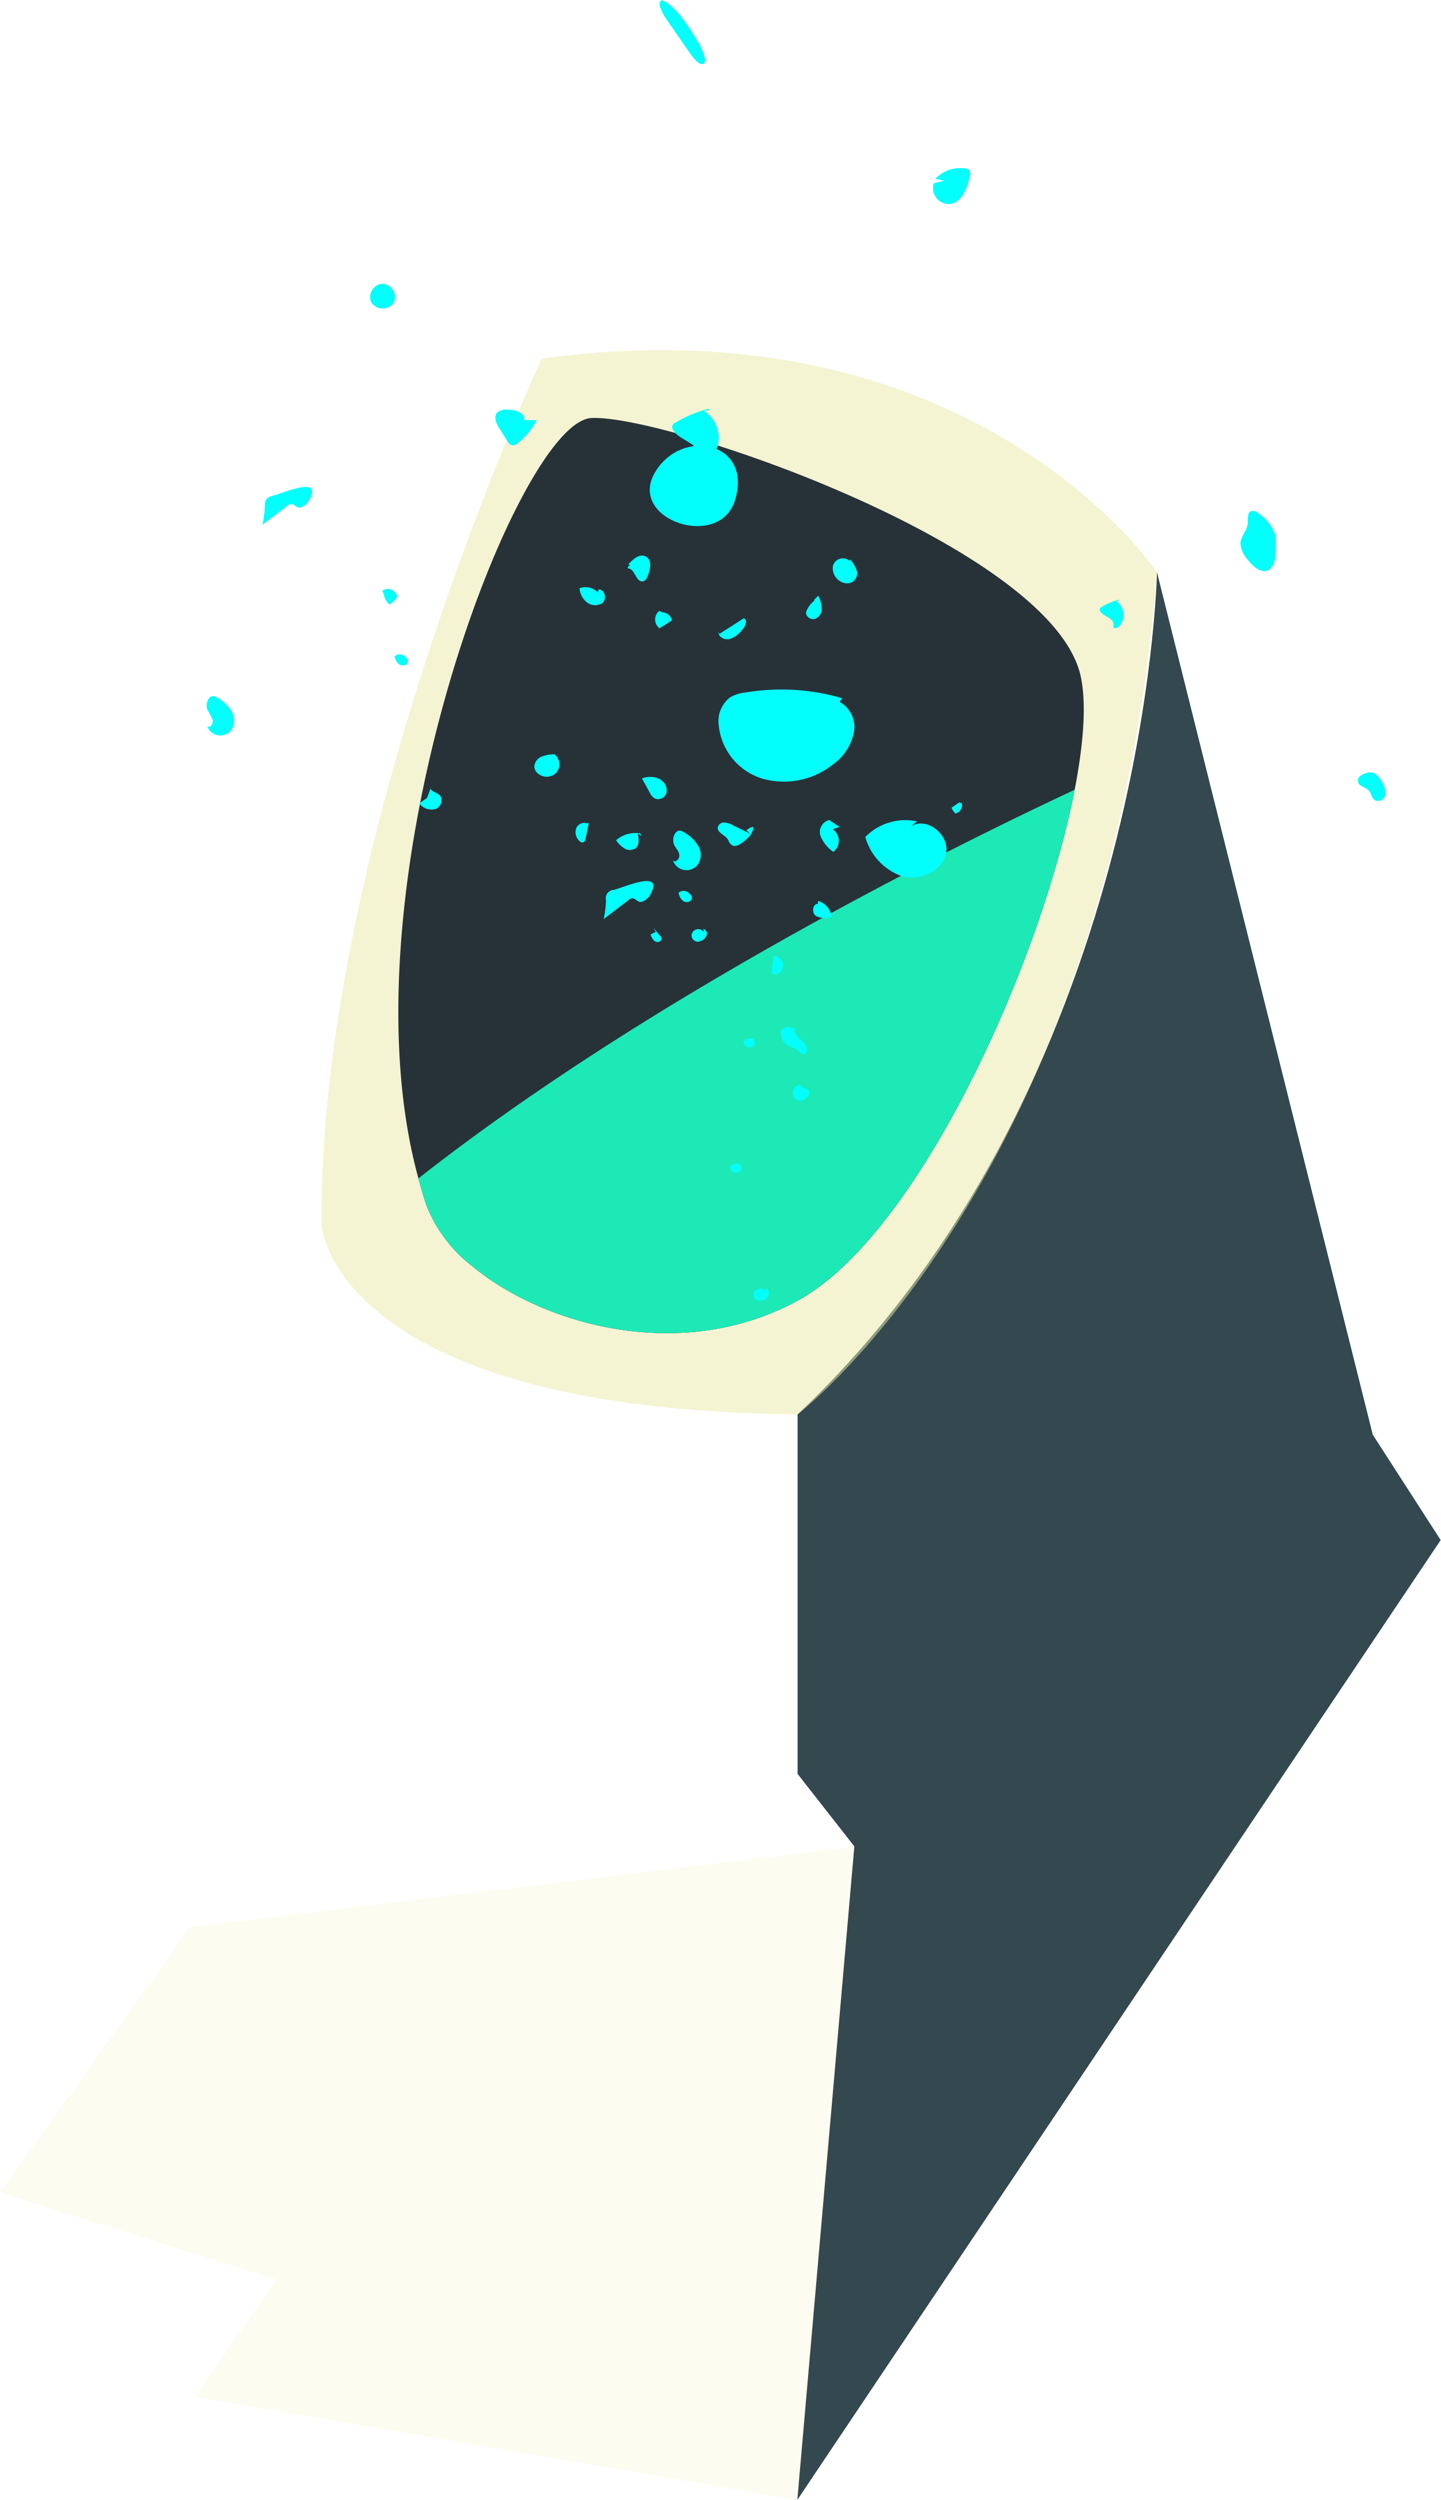 <svg xmlns="http://www.w3.org/2000/svg" viewBox="0 0 139.17 241.43"><defs><style>.cls-1{isolation:isolate;}.cls-2{fill:#33484f;}.cls-3,.cls-4{fill:#e9e9a8;mix-blend-mode:soft-light;}.cls-3{opacity:0.51;}.cls-4{opacity:0.16;}.cls-5{fill:#263238;}.cls-6{fill:#1de9b6;}.cls-7{fill:#02fffc;}</style></defs><g class="cls-1"><g id="Layer_2" data-name="Layer 2"><g id="Layer_1-2" data-name="Layer 1"><g id="hole-2"><path class="cls-2" d="M111.74,55.26s-.9,49.44-34.71,81.33v34.72l5.48,7L77,241.43l62.14-92.7-6.56-10.18Z"/><path class="cls-3" d="M111.74,55.26S94.14,28.9,52.32,34.63c0,0-21.55,46.18-21.27,83.72,0,0,1.2,17.8,46,18.24C77,136.59,107,113.79,111.74,55.26Z"/><polygon class="cls-4" points="82.51 178.35 18.35 186.11 0 211.74 26.7 220.15 18.81 231.46 77.03 241.43 82.51 178.35"/><path class="cls-5" d="M103.79,76.27C100.5,93.1,88.63,119.35,77,125.63,65.82,131.7,52.5,128,45.59,122.26a13.88,13.88,0,0,1-4.33-5.66c-.33-.91-.6-1.86-.85-2.8-7.7-28,9.54-73.14,16.72-73.43,2.39-.11,7.93,1.18,14.42,3.39h0c13.57,4.61,31.31,13.29,32.87,21.78C104.92,68.13,104.64,71.88,103.79,76.27Z"/><path class="cls-6" d="M103.79,76.27C100.5,93.1,88.63,119.35,77,125.63,65.82,131.7,52.5,128,45.59,122.26a13.88,13.88,0,0,1-4.33-5.66c-.33-.91-.6-1.86-.85-2.8C62.72,96.28,91.73,81.91,103.79,76.27Z"/><path class="cls-7" d="M81.32,67.42a21,21,0,0,0-9.4-.53,3.42,3.42,0,0,0-1.44.48A2.89,2.89,0,0,0,69.41,70a6,6,0,0,0,4.27,5.21,7.64,7.64,0,0,0,6.82-1.42,5,5,0,0,0,2-3.26,2.8,2.8,0,0,0-2-3,.6.6,0,0,0,.17,1Z"/><path class="cls-7" d="M88.57,79.32a5.43,5.43,0,0,0-5,1.51,5.6,5.6,0,0,0,3.52,3.78c1.74.5,3.92-.46,4.28-2.21S89.56,78.85,88,79.79Z"/><path class="cls-7" d="M108.07,57.91a6.07,6.07,0,0,0-1.68.71.26.26,0,0,0-.16.15.25.25,0,0,0,0,.22c.3.56,1.29.65,1.3,1.28,0,.11,0,.24,0,.33s.36.07.5-.06a1.63,1.63,0,0,0-.25-2.52l.28,0Z"/><path class="cls-7" d="M68.42,39.48a12,12,0,0,0-3.18,1.33.65.65,0,0,0-.3.29.52.52,0,0,0,.06.42c.57,1,2.44,1.23,2.46,2.41,0,.21-.06.45.06.62s.68.13,1-.11A3.08,3.08,0,0,0,68,39.68l.52-.07Z"/><path class="cls-7" d="M61.84,80.49a2.8,2.8,0,0,0-2.34.66,2.7,2.7,0,0,0,.8.78,1,1,0,0,0,1.07,0c.4-.32.32-.93.22-1.43l.36.23Z"/><path class="cls-7" d="M59.29,85.94a.8.8,0,0,0-.76,1,10.18,10.18,0,0,1-.23,1.82l2.46-1.88a.68.68,0,0,1,.22-.12c.28-.07.5.24.77.33s.78-.24,1-.59C64.25,83.91,60.53,85.6,59.29,85.94Z"/><path class="cls-7" d="M26.34,47.88a1.11,1.11,0,0,0-.61.33,1.09,1.09,0,0,0-.15.64,10.18,10.18,0,0,1-.23,1.83l2.47-1.88a.55.55,0,0,1,.21-.12c.28-.07.5.24.77.33s.79-.24,1-.59C31.3,45.86,27.58,47.54,26.34,47.88Z"/><path class="cls-7" d="M41.24,77.06l-.75.52a1.47,1.47,0,0,0,1.61.54c.56-.23.76-1.12.24-1.43-.33-.2-.91-.37-.71-.68Z"/><path class="cls-7" d="M37,27.41a1.28,1.28,0,0,1,1,1.87,1.32,1.32,0,0,1-2.13-.05,1.28,1.28,0,0,1,1-1.82Z"/><path class="cls-7" d="M60.69,54.5c.44-.52,1.13-1.09,1.71-.74s.41,1.16.2,1.76c-.1.27-.24.57-.51.62-.68.13-.76-1.24-1.44-1.25-.1-.17.2-.38.32-.23Z"/><path class="cls-7" d="M72.09,80.19a1.2,1.2,0,0,1,.67-.34c0,.64-.55,1.15-1.07,1.53-.3.22-.7.43-1,.24s-.28-.41-.43-.61c-.31-.4-1-.61-.94-1.11a.62.62,0,0,1,.63-.47,1.88,1.88,0,0,1,.82.26l1.69.83Z"/><path class="cls-7" d="M79,87.28c-.53,0-.63.86-.21,1.17a2,2,0,0,0,1.54.11A1.85,1.85,0,0,0,79,87Z"/><path class="cls-7" d="M132.17,74.61a2,2,0,0,0-.72.27.64.64,0,0,0-.29.66c.12.4.69.47,1,.77s.31.85.69,1a.72.72,0,0,0,.94-.56,1.89,1.89,0,0,0-.29-1.19,2.06,2.06,0,0,0-.72-.85.81.81,0,0,0-1,.12Z"/><path class="cls-7" d="M67.91,89.7a.47.47,0,0,1,.35.56.85.85,0,0,1-.45.55.91.91,0,0,1-.42.14.63.63,0,0,1-.6-.66.67.67,0,0,1,.72-.56.72.72,0,0,1,.62.67Z"/><path class="cls-7" d="M73.9,124.42a.48.48,0,0,1,.35.56.86.86,0,0,1-.46.55.9.9,0,0,1-.41.13.61.61,0,0,1-.6-.65.67.67,0,0,1,.71-.57.72.72,0,0,1,.62.68Z"/><path class="cls-7" d="M66.75,86.61a.75.75,0,0,0-1.21-.4,1.32,1.32,0,0,0,.35.73.64.64,0,0,0,.76.09.42.42,0,0,0,0-.68Z"/><path class="cls-7" d="M39.33,63.76a.75.75,0,0,0-1.21-.39,1.23,1.23,0,0,0,.35.72.64.64,0,0,0,.76.09.41.41,0,0,0,0-.67Z"/><path class="cls-7" d="M63.79,75.27A2.16,2.16,0,0,0,62,75.18c.25.45.5.9.74,1.35a1.41,1.41,0,0,0,.46.56.83.83,0,0,0,1.15-.48,1.14,1.14,0,0,0-.47-1.24Z"/><path class="cls-7" d="M69.48,61.22l2.37-1.52c.41.25.1.87-.24,1.21a2.39,2.39,0,0,1-1.16.81c-.47.1-1.06-.19-1.07-.67Z"/><path class="cls-7" d="M82.08,54.18a1,1,0,0,0-1.63.45,1.46,1.46,0,0,0,.93,1.62,1.15,1.15,0,0,0,.87,0,1,1,0,0,0,.49-1.16A3,3,0,0,0,82.08,54Z"/><path class="cls-7" d="M57.74,57.21a1.64,1.64,0,0,0-1.77-.4A1.91,1.91,0,0,0,56.5,58a1.31,1.31,0,0,0,1.65.26c.48-.37.29-1.34-.33-1.34Z"/><path class="cls-7" d="M64,59.13a1,1,0,0,1,.9.78l-1.2.77A1.07,1.07,0,0,1,63.66,59Z"/><path class="cls-7" d="M78.62,57.93l.41-.4a2.91,2.91,0,0,1,.33,1.25,1,1,0,0,1-.7,1c-.43.1-.94-.34-.78-.75A2.38,2.38,0,0,1,78.66,58Z"/><path class="cls-7" d="M74.85,92.33a.94.94,0,0,1,.75.71.93.93,0,0,1-.37.95c-.21.15-.55.17-.66,0a.51.51,0,0,1,0-.3c0-.46.09-.91.14-1.37l.24.06Z"/><path class="cls-7" d="M76.75,99.21c-.17.41.18.85.52,1.15s.74.67.66,1.12a.41.41,0,0,1-.19.3c-.29.13-.54-.24-.79-.43a3.5,3.5,0,0,0-.71-.32,1.5,1.5,0,0,1-.85-1.47.87.87,0,0,1,.85-.37.85.85,0,0,1,.68.62Z"/><path class="cls-7" d="M72.31,100.3l-.5.2a.64.64,0,0,0,.45.65.53.53,0,0,0,.65-.41.46.46,0,0,0-.55-.48Z"/><path class="cls-7" d="M71,112.4l-.49.19a.64.64,0,0,0,.45.65.54.54,0,0,0,.65-.41.46.46,0,0,0-.56-.47Z"/><path class="cls-7" d="M65.13,83.18c.34,0,.55-.4.46-.73s-.36-.58-.49-.89a1.19,1.19,0,0,1,.06-1,.6.6,0,0,1,.47-.35.71.71,0,0,1,.39.14,3.68,3.68,0,0,1,1.44,1.38,1.68,1.68,0,0,1-.15,1.88A1.4,1.4,0,0,1,66,84a1.35,1.35,0,0,1-1-.91Z"/><path class="cls-7" d="M20.07,70.19c.34.06.55-.39.45-.72a8.68,8.68,0,0,0-.48-.9,1.19,1.19,0,0,1,.06-1,.6.6,0,0,1,.47-.35.8.8,0,0,1,.39.14,3.75,3.75,0,0,1,1.44,1.38,1.71,1.71,0,0,1-.15,1.88A1.35,1.35,0,0,1,20,70.1Z"/><path class="cls-7" d="M56.72,79.52a.84.84,0,0,0-1.06.45,1.14,1.14,0,0,0,.23,1.18c.12.14.32.27.49.18a.51.51,0,0,0,.17-.33c.11-.51.21-1,.32-1.53Z"/><path class="cls-7" d="M123.28,52.07a4.16,4.16,0,0,0-1.88-2.59.75.75,0,0,0-.54-.13c-.41.11-.32.69-.35,1.11,0,.71-.67,1.29-.71,2a2.57,2.57,0,0,0,.69,1.57c.5.67,1.36,1.43,2.08,1a1.56,1.56,0,0,0,.57-1.13,7.83,7.83,0,0,0-.06-2.73Z"/><path class="cls-7" d="M50.64,40.58c.12-.65-.77-1-1.44-1a1.44,1.44,0,0,0-1.19.27c-.36.43-.07,1.07.23,1.54L49,42.6a.75.75,0,0,0,.48.41A.73.73,0,0,0,50,42.8a6.53,6.53,0,0,0,1.83-2.22Z"/><path class="cls-7" d="M71,48.26c1.69-5.65-5.2-7-7.76-2.61C60.59,50.22,69.57,53.19,71,48.26Z"/><path class="cls-7" d="M80.43,80.08a1.37,1.37,0,0,1,.06,2.19,3.45,3.45,0,0,1-1.25-1.54,1.2,1.2,0,0,1,.85-1.54l1,.67Z"/><path class="cls-7" d="M64.17.17c-.35-.27-.55,0-.43.47A5.12,5.12,0,0,0,64.46,2l2,2.89c.37.55.84,1.18,1.24,1.29s.45-.3.33-.77a6.52,6.52,0,0,0-.69-1.48C66.37,2.28,65.06.39,63.89,0l.18.92Z"/><path class="cls-7" d="M77.84,105.15a.36.36,0,0,1,.32.41.79.79,0,0,1-.31.48,1,1,0,0,1-.4.25.71.71,0,0,1-.79-.38.85.85,0,0,1,.11-.88.59.59,0,0,1,.38-.25.33.33,0,0,1,.35.24Z"/><path class="cls-7" d="M63.34,90l-.5.23a1.16,1.16,0,0,0,.44.69c.25.14.65,0,.61-.3a.52.52,0,0,0-.15-.27l-.66-.77Z"/><path class="cls-7" d="M53.64,72.85a3.3,3.3,0,0,0-1.33.22,1.12,1.12,0,0,0-.71,1,1,1,0,0,0,.29.58,1.32,1.32,0,0,0,1.82,0,1.26,1.26,0,0,0-.12-1.78Z"/><path class="cls-7" d="M36.92,57.06a.91.91,0,0,1,1.44.57,2.4,2.4,0,0,1-.73.76,1.61,1.61,0,0,1-.56-1Z"/><path class="cls-7" d="M92.65,77.49,91.9,78a1.47,1.47,0,0,0,.38.57.85.85,0,0,0,.61-1Z"/><path class="cls-7" d="M90.33,17.28a3.25,3.25,0,0,1,2.92-1,.62.62,0,0,1,.36.15.65.65,0,0,1,.06.58c-.26,1.15-.75,2.54-1.94,2.69a1.52,1.52,0,0,1-1.54-2l1-.25Z"/></g></g></g></g></svg>